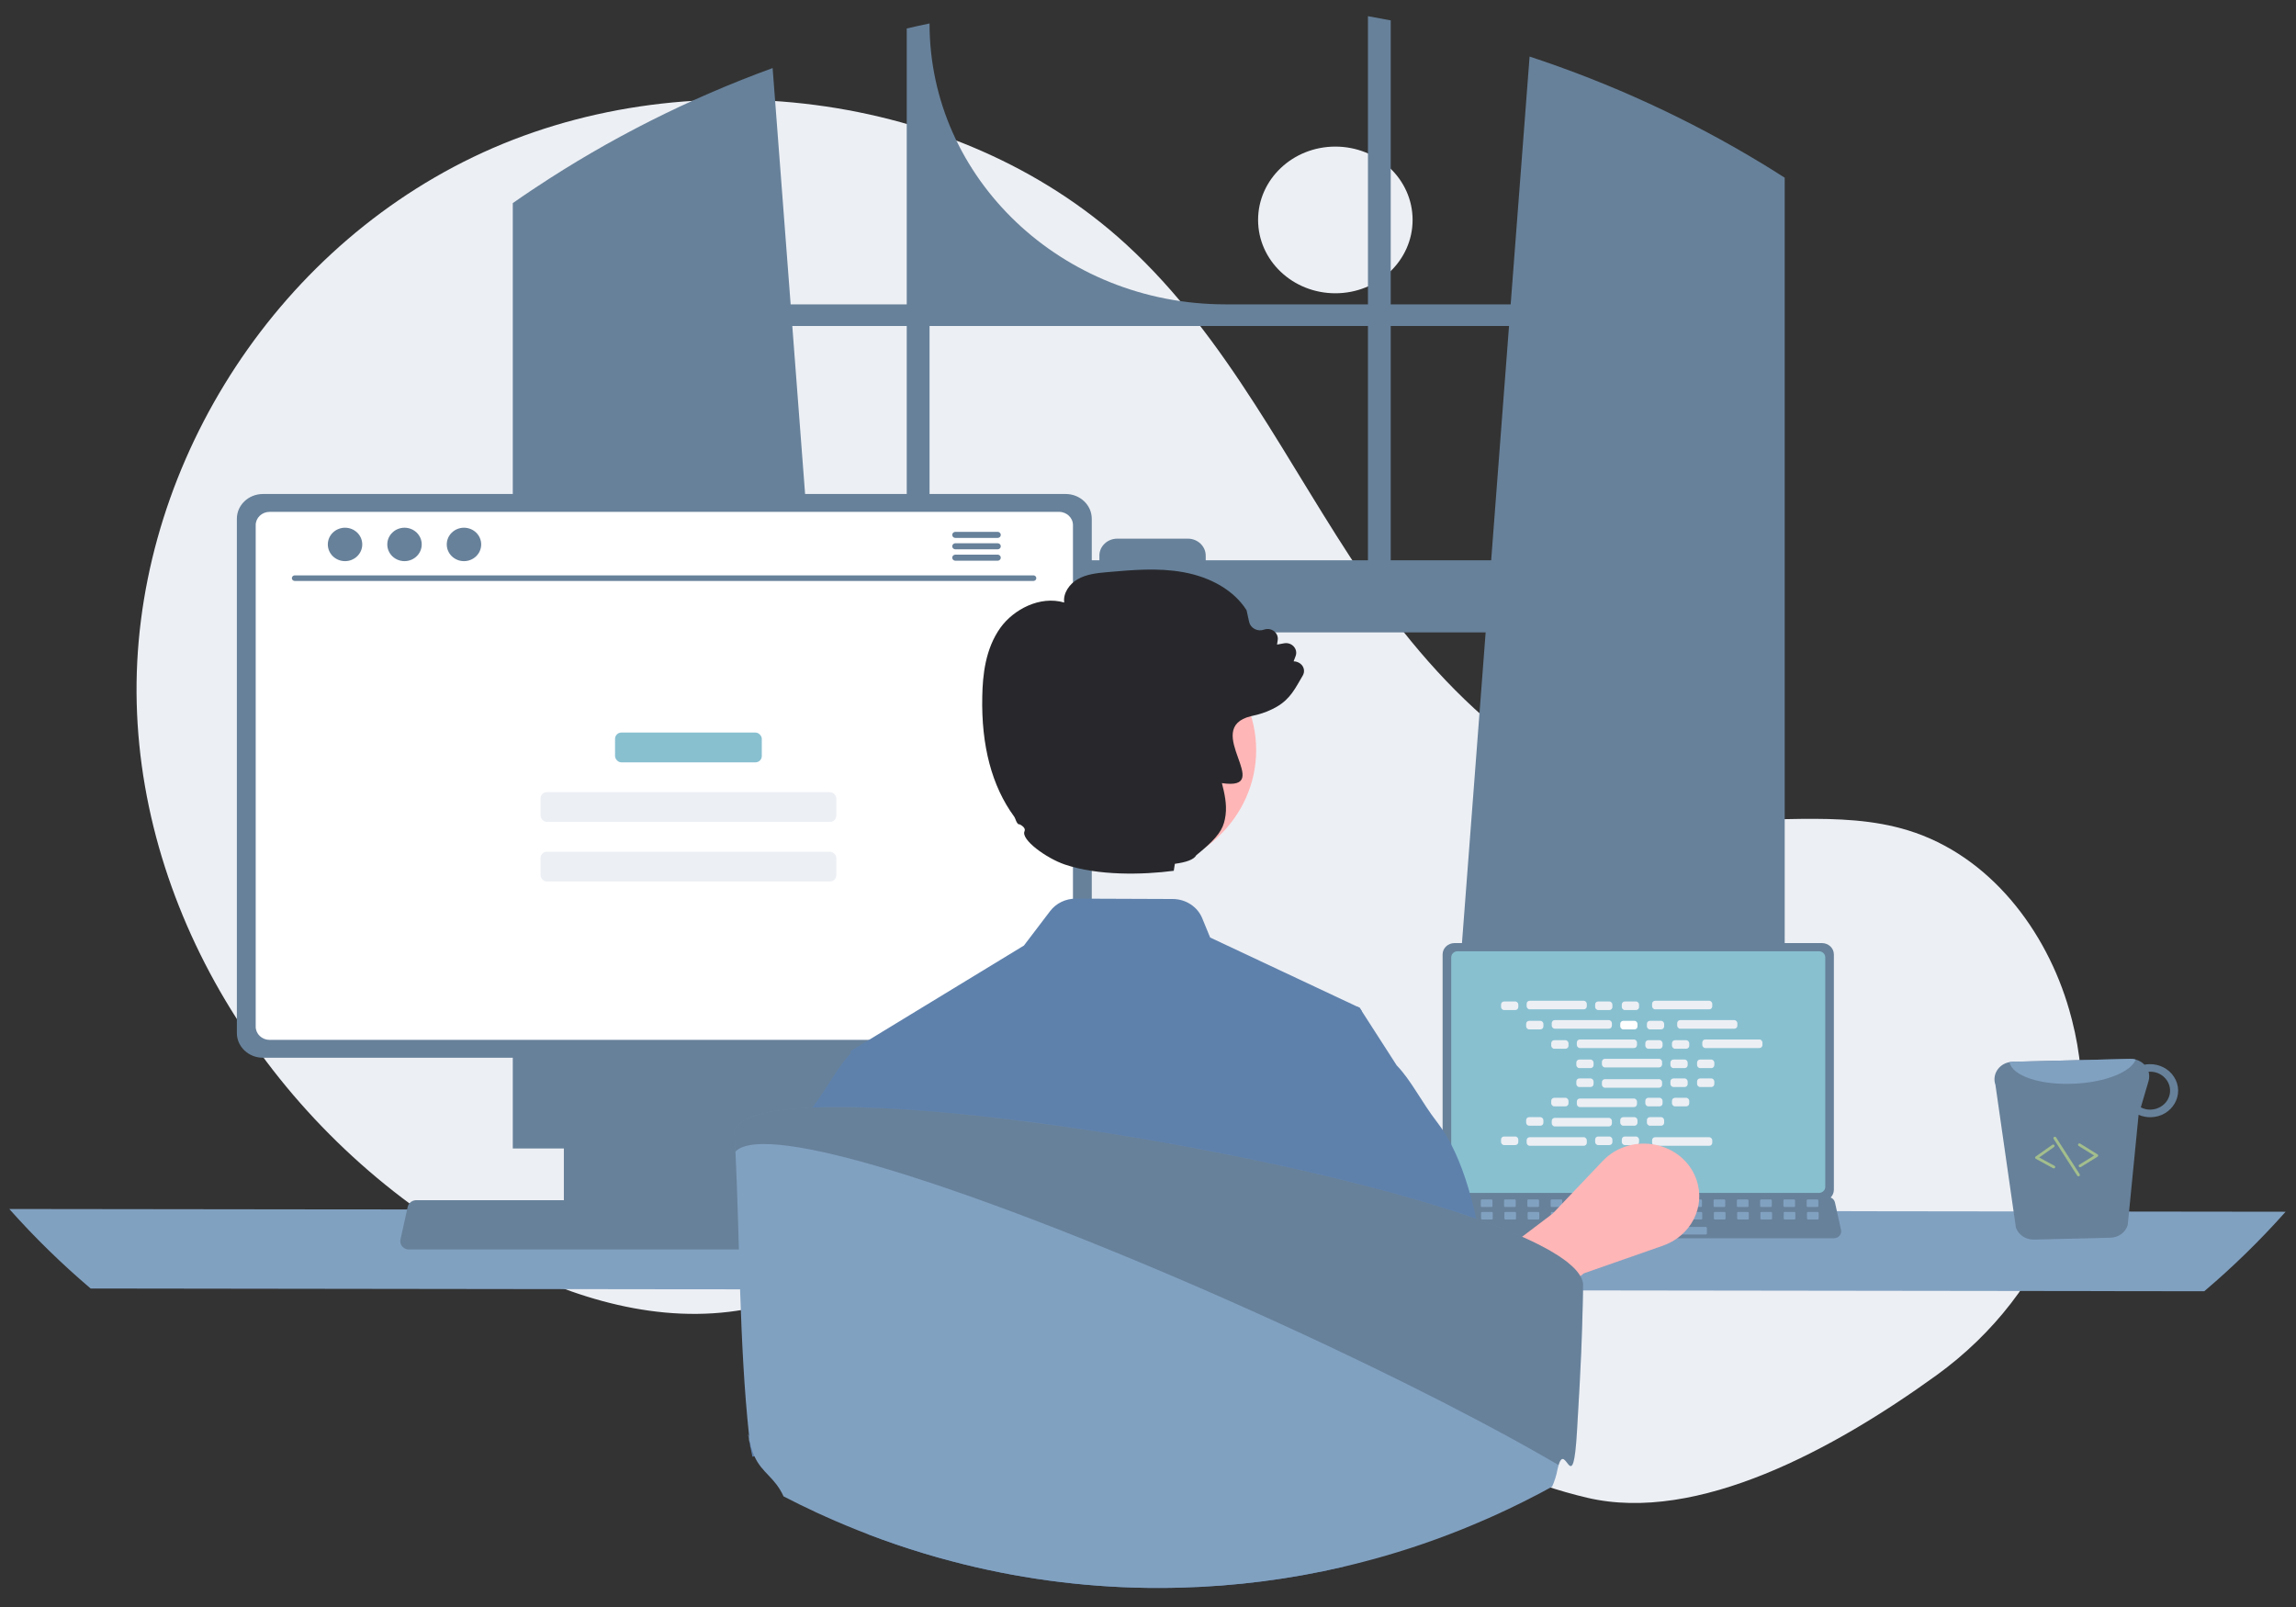 <?xml version="1.0" encoding="utf-8"?>
<svg viewBox="-74.83 -107.76 1192.73 834.942" xmlns="http://www.w3.org/2000/svg">
  <rect x="-74.83" y="-107.76" width="1192.73" height="834.942" fill="#333333" stroke="none"/>
  <circle cx="458.321" cy="74.182" r="26.701" transform="matrix(1.503, 0, 0, 1.427, -70.001, -99.352)" style="fill: rgb(236, 239, 244);"/>
  <path d="M 931.168 606.724 C 990.815 563.588 1019.304 491.103 1001.471 421.957 C 1001.027 420.238 1000.558 418.525 1000.066 416.815 C 988.243 375.769 958.988 336.761 916.354 323.645 C 880.556 312.633 841.481 321.1 804.136 316.722 C 730.821 308.125 673.982 251.802 633.99 192.834 C 593.997 133.864 563.261 67.855 510.12 19.137 C 422.523 -61.167 279.633 -78.456 171.024 -26.185 C 62.419 26.087 -6.76 142.056 -3.81 257.633 C -0.861 373.211 71.402 483.712 176.348 542.339 C 214.902 563.877 259.49 579.133 303.867 573.795 C 342.37 569.163 377.356 549.517 415.68 543.686 C 475.932 534.516 535.801 560.382 587.915 590.525 C 640.03 620.667 690.367 656.393 749.588 670.367 C 807.092 683.936 878.332 644.936 931.168 606.724 Z" style="fill: rgb(236, 239, 244);"/>
  <path d="M 844.399 -20.412 C 843.092 -21.24 841.769 -22.025 840.461 -22.824 C 802.665 -45.775 762.154 -64.423 719.764 -78.377 L 709.934 50.365 L 647.625 50.365 L 647.625 -97.169 C 643.702 -97.94 639.75 -98.668 635.797 -99.353 L 635.797 50.365 L 561.749 50.365 C 476.862 50.365 408.049 -14.973 408.049 -95.571 L 408.049 -95.571 C 404.082 -94.758 400.145 -93.887 396.207 -92.959 L 396.207 50.365 L 335.895 50.365 L 326.533 -72.397 C 282.969 -56.533 241.615 -35.675 203.385 -10.281 C 202.724 -9.853 202.062 -9.411 201.415 -8.983 C 198.093 -6.771 194.819 -4.516 191.557 -2.232 L 191.557 488.918 L 369.304 488.918 L 366.163 447.606 L 348.88 220.788 L 696.935 220.788 L 679.652 447.606 L 676.51 488.918 L 852.289 488.918 L 852.289 -15.447 C 849.674 -17.13 847.043 -18.786 844.399 -20.412 Z M 396.207 183.33 L 346.025 183.33 L 336.752 61.611 L 396.207 61.611 Z M 635.798 183.33 L 551.515 183.33 L 551.515 180.919 C 551.515 176.043 547.347 172.093 542.213 172.101 L 505.571 172.101 C 500.44 172.099 496.282 176.047 496.283 180.919 L 496.283 183.33 L 408.049 183.33 L 408.049 61.611 L 635.798 61.611 Z M 647.625 183.33 L 647.625 61.611 L 709.078 61.611 L 699.805 183.33 Z" style="fill: rgb(103, 129, 154);"/>
  <path d="M -70.001 520.369 C -56.944 535.058 -42.823 548.863 -27.74 561.68 L 1070.245 563.108 C 1085.329 550.289 1099.452 536.484 1112.506 521.796 Z" style="fill: rgb(129, 161, 193);"/>
  <path d="M 674.578 388.088 L 674.578 510.387 C 674.58 513.631 677.351 516.261 680.768 516.264 L 871.643 516.264 C 875.06 516.261 877.832 513.631 877.834 510.387 L 877.834 388.088 C 877.826 384.848 875.059 382.221 871.643 382.217 L 680.768 382.217 C 677.354 382.221 674.587 384.848 674.578 388.088 Z" style="fill: rgb(103, 129, 154);"/>
  <path d="M 679.056 389.612 L 679.056 508.878 C 679.06 510.611 680.539 512.017 682.365 512.019 L 870.053 512.019 C 871.88 512.017 873.359 510.611 873.362 508.878 L 873.362 389.612 C 873.362 387.874 871.882 386.466 870.053 386.463 L 682.365 386.463 C 680.536 386.466 679.056 387.874 679.056 389.612 Z" fill="#88c0d0" style=""/>
  <path d="M 670.586 534.239 C 671.294 535.08 672.37 535.57 673.507 535.566 L 877.888 535.566 C 880.273 535.562 882.053 533.479 881.565 531.262 L 878.392 516.953 C 878.125 515.767 877.243 514.79 876.051 514.359 C 875.626 514.2 875.172 514.119 874.716 514.12 L 676.667 514.12 C 676.212 514.119 675.758 514.2 675.332 514.359 C 674.139 514.79 673.257 515.767 672.992 516.953 L 669.817 531.262 C 669.589 532.313 669.873 533.407 670.586 534.239 Z" style="fill: rgb(103, 129, 154);"/>
  <rect x="-869.769" y="-519.314" width="6.047" height="3.895" rx="0.488" transform="matrix(-1, 0, 0, -1, 0, 0)" style="fill: rgb(129, 161, 193);"/>
  <rect x="-857.678" y="-519.314" width="6.047" height="3.895" rx="0.488" transform="matrix(-1, 0, 0, -1, 0, 0)" style="fill: rgb(129, 161, 193);"/>
  <rect x="-845.578" y="-519.314" width="6.047" height="3.895" rx="0.488" transform="matrix(-1, 0, 0, -1, 0, 0)" style="fill: rgb(129, 161, 193);"/>
  <rect x="-833.488" y="-519.314" width="6.047" height="3.895" rx="0.488" transform="matrix(-1, 0, 0, -1, 0, 0)" style="fill: rgb(129, 161, 193);"/>
  <rect x="-821.397" y="-519.314" width="6.047" height="3.895" rx="0.488" transform="matrix(-1, 0, 0, -1, 0, 0)" style="fill: rgb(129, 161, 193);"/>
  <rect x="-809.303" y="-519.314" width="6.047" height="3.895" rx="0.488" transform="matrix(-1, 0, 0, -1, 0, 0)" style="fill: rgb(129, 161, 193);"/>
  <rect x="-736.751" y="-519.314" width="6.047" height="3.895" rx="0.488" transform="matrix(-1, 0, 0, -1, 0, 0)" style="fill: rgb(129, 161, 193);"/>
  <rect x="-724.657" y="-519.314" width="6.047" height="3.895" rx="0.488" transform="matrix(-1, 0, 0, -1, 0, 0)" style="fill: rgb(129, 161, 193);"/>
  <rect x="-712.567" y="-519.314" width="6.047" height="3.895" rx="0.488" transform="matrix(-1, 0, 0, -1, 0, 0)" style="fill: rgb(129, 161, 193);"/>
  <rect x="-700.473" y="-519.314" width="6.047" height="3.895" rx="0.488" transform="matrix(-1, 0, 0, -1, 0, 0)" style="fill: rgb(129, 161, 193);"/>
  <rect x="-477.193" y="-314.712" width="1.835" height="1.182" rx="0.488" transform="matrix(-1, 0, 0, -1, 0, 0)" fill="#3f3d56" style=""/>
  <rect x="-869.914" y="-525.806" width="6.047" height="3.895" rx="0.488" transform="matrix(-1, 0, 0, -1, 0, 0)" style="fill: rgb(129, 161, 193);"/>
  <rect x="-857.817" y="-525.806" width="6.047" height="3.895" rx="0.488" transform="matrix(-1, 0, 0, -1, 0, 0)" style="fill: rgb(129, 161, 193);"/>
  <rect x="-845.723" y="-525.806" width="6.047" height="3.895" rx="0.488" transform="matrix(-1, 0, 0, -1, 0, 0)" style="fill: rgb(129, 161, 193);"/>
  <rect x="-833.633" y="-525.806" width="6.047" height="3.895" rx="0.488" transform="matrix(-1, 0, 0, -1, 0, 0)" style="fill: rgb(129, 161, 193);"/>
  <rect x="-821.542" y="-525.806" width="6.047" height="3.895" rx="0.488" transform="matrix(-1, 0, 0, -1, 0, 0)" style="fill: rgb(129, 161, 193);"/>
  <rect x="-809.449" y="-525.806" width="6.047" height="3.895" rx="0.488" transform="matrix(-1, 0, 0, -1, 0, 0)" style="fill: rgb(129, 161, 193);"/>
  <rect x="-736.893" y="-525.806" width="6.047" height="3.895" rx="0.488" transform="matrix(-1, 0, 0, -1, 0, 0)" style="fill: rgb(129, 161, 193);"/>
  <rect x="-724.802" y="-525.806" width="6.047" height="3.895" rx="0.488" transform="matrix(-1, 0, 0, -1, 0, 0)" style="fill: rgb(129, 161, 193);"/>
  <rect x="-712.712" y="-525.806" width="6.047" height="3.895" rx="0.488" transform="matrix(-1, 0, 0, -1, 0, 0)" style="fill: rgb(129, 161, 193);"/>
  <rect x="-700.621" y="-525.806" width="6.047" height="3.895" rx="0.488" transform="matrix(-1, 0, 0, -1, 0, 0)" style="fill: rgb(129, 161, 193);"/>
  <rect x="-477.237" y="-316.682" width="1.835" height="1.182" rx="0.488" transform="matrix(-1, 0, 0, -1, 0, 0)" fill="#3f3d56" style=""/>
  <rect x="-811.864" y="-533.596" width="48.368" height="3.895" rx="0.488" transform="matrix(-1, 0, 0, -1, 0, 0)" style="fill: rgb(129, 161, 193);"/>
  <rect x="704.939" y="412.556" width="8.965" height="4.454" rx="1.561" style="fill: rgb(236, 239, 244);"/>
  <rect x="753.817" y="412.556" width="8.965" height="4.454" rx="1.561" style="fill: rgb(236, 239, 244);"/>
  <rect x="767.666" y="412.556" width="8.965" height="4.454" rx="1.561" style="fill: rgb(236, 239, 244);"/>
  <rect x="718.234" y="412.184" width="31.255" height="4.454" rx="1.561" style="fill: rgb(236, 239, 244);"/>
  <rect x="783.404" y="412.184" width="31.255" height="4.454" rx="1.561" style="fill: rgb(236, 239, 244);"/>
  <rect x="717.973" y="422.61" width="8.965" height="4.454" rx="1.561" style="fill: rgb(236, 239, 244);"/>
  <rect x="766.851" y="422.61" width="8.965" height="4.454" rx="1.561" fill="#fff" style=""/>
  <rect x="780.7" y="422.61" width="8.965" height="4.454" rx="1.561" style="fill: rgb(236, 239, 244);"/>
  <rect x="731.268" y="422.239" width="31.255" height="4.454" rx="1.561" style="fill: rgb(236, 239, 244);"/>
  <rect x="796.438" y="422.239" width="31.255" height="4.454" rx="1.561" style="fill: rgb(236, 239, 244);"/>
  <rect x="731.008" y="432.666" width="8.965" height="4.454" rx="1.561" style="fill: rgb(236, 239, 244);"/>
  <rect x="779.884" y="432.666" width="8.965" height="4.454" rx="1.561" style="fill: rgb(236, 239, 244);"/>
  <rect x="793.735" y="432.666" width="8.965" height="4.454" rx="1.561" style="fill: rgb(236, 239, 244);"/>
  <rect x="744.302" y="432.294" width="31.255" height="4.454" rx="1.561" style="fill: rgb(236, 239, 244);"/>
  <rect x="809.473" y="432.294" width="31.255" height="4.454" rx="1.561" style="fill: rgb(236, 239, 244);"/>
  <rect x="744.042" y="442.721" width="8.965" height="4.454" rx="1.561" style="fill: rgb(236, 239, 244);"/>
  <rect x="792.92" y="442.721" width="8.965" height="4.454" rx="1.561" style="fill: rgb(236, 239, 244);"/>
  <rect x="806.769" y="442.721" width="8.965" height="4.454" rx="1.561" style="fill: rgb(236, 239, 244);"/>
  <rect x="757.337" y="442.35" width="31.255" height="4.454" rx="1.561" style="fill: rgb(236, 239, 244);"/>
  <rect x="753.817" y="482.706" width="8.965" height="4.454" rx="1.561" style="fill: rgb(236, 239, 244);"/>
  <rect x="767.666" y="482.706" width="8.965" height="4.454" rx="1.561" style="fill: rgb(236, 239, 244);"/>
  <rect x="783.404" y="483.078" width="31.255" height="4.454" rx="1.561" style="fill: rgb(236, 239, 244);"/>
  <rect x="704.939" y="482.706" width="8.965" height="4.454" rx="1.561" style="fill: rgb(236, 239, 244);"/>
  <rect x="718.234" y="483.078" width="31.255" height="4.454" rx="1.561" style="fill: rgb(236, 239, 244);"/>
  <rect x="717.973" y="472.651" width="8.965" height="4.454" rx="1.561" style="fill: rgb(236, 239, 244);"/>
  <rect x="766.851" y="472.651" width="8.965" height="4.454" rx="1.561" style="fill: rgb(236, 239, 244);"/>
  <rect x="780.7" y="472.651" width="8.965" height="4.454" rx="1.561" style="fill: rgb(236, 239, 244);"/>
  <rect x="731.268" y="473.021" width="31.255" height="4.454" rx="1.561" style="fill: rgb(236, 239, 244);"/>
  <rect x="731.008" y="462.595" width="8.965" height="4.454" rx="1.561" style="fill: rgb(236, 239, 244);"/>
  <rect x="779.884" y="462.595" width="8.965" height="4.454" rx="1.561" style="fill: rgb(236, 239, 244);"/>
  <rect x="793.735" y="462.595" width="8.965" height="4.454" rx="1.561" style="fill: rgb(236, 239, 244);"/>
  <rect x="744.302" y="462.967" width="31.255" height="4.454" rx="1.561" style="fill: rgb(236, 239, 244);"/>
  <rect x="744.042" y="452.539" width="8.965" height="4.454" rx="1.561" style="fill: rgb(236, 239, 244);"/>
  <rect x="792.92" y="452.539" width="8.965" height="4.454" rx="1.561" style="fill: rgb(236, 239, 244);"/>
  <rect x="806.769" y="452.539" width="8.965" height="4.454" rx="1.561" style="fill: rgb(236, 239, 244);"/>
  <rect x="757.337" y="452.912" width="31.255" height="4.454" rx="1.561" style="fill: rgb(236, 239, 244);"/>
  <path d="M 688.837 600.552 L 668.774 570.441 L 731.749 522.774 L 757.741 495.433 C 772.542 479.864 799.531 485.262 806.461 505.177 L 806.461 505.177 C 811.332 519.172 803.641 534.316 789.073 539.41 L 747.97 553.788 Z" fill="#ffb6b6" style=""/>
  <path d="M 218.089 382.224 L 218.089 528.574 L 326.072 528.574 L 326.072 382.224 C 326.076 380.063 324.594 378.151 322.42 377.515 C 321.921 377.358 321.397 377.281 320.873 377.286 L 223.304 377.286 C 220.428 377.281 218.092 379.494 218.089 382.224 Z M 260.23 432.511 C 260.313 424.084 269.97 418.904 277.614 423.184 C 281.095 425.134 283.247 428.673 283.285 432.511 L 283.285 449.491 C 283.238 457.917 273.605 463.136 265.943 458.886 C 262.422 456.934 260.252 453.361 260.23 449.491 Z" style="fill: rgb(103, 129, 154);"/>
  <path d="M 217.758 523.894 L 217.758 538.006 C 217.763 539.527 219.056 540.762 220.659 540.775 L 323.502 540.775 C 325.108 540.767 326.403 539.531 326.403 538.006 L 326.403 523.894 Z" fill="#3f3d56" style=""/>
  <path d="M 48.217 161.728 L 48.217 428.942 C 48.223 436.033 54.275 441.779 61.744 441.784 L 478.796 441.784 C 486.263 441.779 492.317 436.033 492.322 428.942 L 492.322 161.728 C 492.304 154.645 486.257 148.908 478.796 148.899 L 61.744 148.899 C 54.281 148.908 48.235 154.645 48.217 161.728 Z" style="fill: rgb(103, 129, 154);"/>
  <path d="M 58.001 165.052 L 58.001 425.647 C 58.007 429.434 61.24 432.503 65.23 432.511 L 475.325 432.511 C 479.314 432.503 482.546 429.434 482.554 425.647 L 482.554 165.052 C 482.554 161.259 479.319 158.184 475.325 158.174 L 65.23 158.174 C 61.235 158.184 58.001 161.259 58.001 165.052 Z" fill="#fff" style=""/>
  <path d="M 134.107 539.819 C 134.953 540.825 136.237 541.41 137.595 541.402 L 381.574 541.402 C 384.421 541.398 386.546 538.912 385.962 536.265 L 382.175 519.185 C 381.856 517.769 380.804 516.603 379.379 516.088 C 378.872 515.899 378.333 515.802 377.787 515.802 L 141.366 515.802 C 140.821 515.802 140.281 515.899 139.774 516.088 C 138.349 516.603 137.296 517.769 136.978 519.185 L 133.191 536.265 C 132.918 537.52 133.254 538.825 134.107 539.819 Z" style="fill: rgb(103, 129, 154);"/>
  <path d="M 462.015 194.072 L 78.291 194.072 C 77.117 194.049 76.409 192.825 77.021 191.87 C 77.292 191.448 77.772 191.186 78.291 191.174 L 462.015 191.174 C 463.19 191.199 463.897 192.422 463.286 193.375 C 463.016 193.8 462.537 194.06 462.015 194.072 Z" style="fill: rgb(103, 129, 154);"/>
  <ellipse cx="104.411" cy="175.097" rx="8.943" ry="8.681" style="fill: rgb(103, 129, 154);"/>
  <ellipse cx="135.305" cy="175.097" rx="8.943" ry="8.681" style="fill: rgb(103, 129, 154);"/>
  <ellipse cx="166.199" cy="175.097" rx="8.943" ry="8.681" style="fill: rgb(103, 129, 154);"/>
  <path d="M 443.412 168.563 L 421.471 168.563 C 420.191 168.591 419.425 169.922 420.091 170.959 C 420.384 171.419 420.905 171.704 421.471 171.716 L 443.412 171.716 C 444.69 171.7 445.47 170.374 444.815 169.332 C 444.52 168.861 443.99 168.571 443.412 168.563 Z" style="fill: rgb(103, 129, 154);"/>
  <path d="M 443.412 174.484 L 421.471 174.484 C 420.191 174.511 419.424 175.843 420.087 176.88 C 420.382 177.34 420.904 177.628 421.471 177.638 L 443.412 177.638 C 444.69 177.624 445.473 176.302 444.82 175.256 C 444.524 174.784 443.991 174.492 443.412 174.484 Z" style="fill: rgb(103, 129, 154);"/>
  <path d="M 443.412 180.405 L 421.471 180.405 C 420.191 180.434 419.425 181.767 420.091 182.804 C 420.384 183.263 420.905 183.548 421.471 183.559 L 443.412 183.559 C 444.69 183.543 445.47 182.218 444.815 181.176 C 444.52 180.707 443.99 180.414 443.412 180.405 Z" style="fill: rgb(103, 129, 154);"/>
  <path d="M 972.4 530.088 C 973.759 533.842 977.512 536.339 981.692 536.267 L 1021.507 535.295 C 1025.723 535.217 1029.382 532.513 1030.497 528.649 L 1036.129 471.444 C 1038.129 472.305 1040.306 472.73 1042.498 472.689 C 1053.674 472.422 1060.353 460.771 1054.524 451.715 C 1051.816 447.512 1046.956 445.001 1041.771 445.125 C 1040.894 445.122 1040.018 445.206 1039.161 445.382 C 1037.275 443.445 1034.613 442.355 1031.836 442.38 L 970.592 443.882 C 970.084 443.901 969.579 443.96 969.083 444.06 C 963.379 445.07 959.928 450.627 961.758 455.854 Z M 1037.285 467.561 L 1041.294 453.93 C 1041.75 452.355 1041.761 450.694 1041.325 449.115 C 1041.519 449.114 1041.692 449.026 1041.885 449.026 C 1049.879 448.87 1055.053 456.987 1051.201 463.64 C 1049.422 466.708 1046.062 468.651 1042.372 468.744 C 1040.595 468.796 1038.836 468.388 1037.285 467.561 Z" style="fill: rgb(103, 129, 154);"/>
  <path d="M 969.083 444.06 C 970.386 451.144 985.056 456.124 1002.696 455.258 C 1018.915 454.548 1032.179 449.141 1034.608 442.733 C 1033.709 442.48 1032.773 442.36 1031.836 442.38 L 970.592 443.882 C 970.084 443.901 969.579 443.96 969.083 444.06 Z" style="fill: rgb(129, 161, 193);"/>
  <path d="M 1005.928 498.653 C 1006.008 498.634 1006.086 498.602 1006.155 498.559 L 1014.802 493.185 C 1015.255 492.904 1015.255 492.274 1014.802 491.993 L 1005.816 486.403 C 1005.333 486.101 1004.685 486.407 1004.652 486.953 C 1004.634 487.21 1004.763 487.456 1004.99 487.596 L 1013.018 492.588 L 1005.333 497.364 C 1004.849 497.666 1004.888 498.351 1005.406 498.6 C 1005.567 498.677 1005.752 498.695 1005.928 498.653 Z" style="fill: rgb(163, 190, 140);"/>
  <path d="M 992.272 499.252 C 992.832 499.116 993.028 498.457 992.626 498.062 C 992.578 498.015 992.522 497.974 992.461 497.941 L 984.491 493.602 L 992.194 488.17 C 992.657 487.843 992.575 487.162 992.044 486.943 C 991.799 486.841 991.514 486.875 991.298 487.026 L 982.674 493.108 C 982.239 493.414 982.278 494.044 982.748 494.299 L 991.712 499.178 C 991.882 499.271 992.081 499.297 992.272 499.252 Z" style="fill: rgb(163, 190, 140);"/>
  <path d="M 1005.067 503.362 C 1005.14 503.346 1005.21 503.318 1005.273 503.282 C 1005.63 503.076 1005.742 502.636 1005.526 502.3 L 993.268 483.166 C 992.967 482.698 992.244 482.715 991.968 483.198 C 991.839 483.419 991.846 483.692 991.985 483.909 L 1004.243 503.041 C 1004.413 503.309 1004.748 503.439 1005.067 503.362 Z" style="fill: rgb(163, 190, 140);"/>
  <rect x="244.682" y="272.841" width="76.226" height="15.475" rx="3.264" fill="#88c0d0" style=""/>
  <rect x="205.969" y="303.794" width="153.651" height="15.475" rx="3.264" style="fill: rgb(236, 239, 244);"/>
  <rect x="205.969" y="334.746" width="153.651" height="15.475" rx="3.264" style="fill: rgb(236, 239, 244);"/>
  <path d="M 366.907 438.397 L 367.233 439.374 L 367.25 439.406 L 377.057 467.713 L 388.338 500.336 L 409.563 561.64 L 409.769 571.164 L 409.769 571.196 L 411.346 647.803 L 406.973 658.188 L 411.894 675.216 C 411.894 675.216 409.632 649.477 397.493 664.257 C 390.617 672.657 382.578 681.253 375.978 689.311 C 385.596 693.005 395.367 696.348 405.293 699.338 C 407.436 699.989 409.597 700.606 411.758 701.226 C 412.221 701.357 412.683 701.486 413.147 701.616 C 446.052 710.856 480.07 716.048 514.367 717.066 C 516.151 717.115 517.899 717.147 519.596 717.179 C 520.197 717.196 520.779 717.213 521.363 717.213 C 523.282 717.228 525.186 717.245 527.106 717.245 C 530.981 717.245 534.839 717.191 538.679 717.083 C 567.102 716.321 595.362 712.692 622.978 706.256 C 622.789 695.43 622.276 682.782 621.538 669.271 C 621.195 662.646 613.496 655.467 613.034 648.532 C 612.71 643.323 619.618 638.424 619.257 633.132 C 616.926 600.56 614.012 613.064 611.852 589.998 C 611.629 587.734 611.422 585.571 611.233 583.502 C 609.845 568.69 608.885 559.427 608.885 559.427 L 618.109 504.226 L 632.597 417.561 L 631.48 415.818 L 630.231 415.232 L 553.817 379.322 L 549.668 369.231 C 547.195 363.281 541.163 359.357 534.427 359.316 L 484.09 359.121 C 478.79 359.097 473.805 361.503 470.699 365.582 L 457.07 383.504 Z" style="fill: rgb(94, 129, 172);"/>
  <path d="M 421.169 547.999 L 409.769 571.164 L 401.985 586.986 L 388.595 653.549 L 381.892 660.305 L 376.149 636.389 L 316.036 649.061 C 314.064 638.66 315.509 649.414 314.291 638.004 C 314.634 637.678 314.993 637.352 315.353 637.026 C 316.314 636.179 317.121 635.381 317.102 634.618 C 316.417 595.257 318.474 528.271 335.653 487.688 C 338.344 481.062 341.891 474.779 346.214 468.984 C 346.556 468.543 346.883 468.105 347.209 467.664 C 355.129 457.134 360.136 446.764 367.233 439.389 L 367.233 439.374 C 367.278 439.339 367.317 439.302 367.353 439.26 C 367.379 439.248 367.402 439.232 367.422 439.21 L 416.181 414.662 L 418.272 470.465 L 419.764 510.576 Z" style="fill: rgb(94, 129, 172);"/>
  <path d="M 596.987 554.579 L 611.228 583.51 L 616.198 593.586 L 629.584 660.142 L 636.264 666.882 L 642.023 642.973 L 644.727 642.446 L 693.509 632.853 L 707.727 675.727 C 714.334 665.276 712.285 651.855 702.826 643.614 C 701.854 642.78 701.045 641.967 701.069 641.198 C 701.878 594.904 698.895 510.368 671.962 475.576 C 663.407 464.535 658.276 453.535 650.808 445.853 C 650.784 445.831 650.784 445.809 650.761 445.809 L 632.59 417.559 L 631.479 415.823 L 630.232 415.231 Z" style="fill: rgb(94, 129, 172);"/>
  <circle id="a657ec4b-47ce-4d2a-9c58-81a811696ca9" data-name="Ellipse 5" cx="386.397" cy="267.201" r="44.558" fill="#ffb6b6" transform="matrix(1.503, 0, 0, 1.427, -70.001, -99.352)" style=""/>
  <path d="M 601.225 237.522 C 600.177 236.459 598.717 235.846 597.183 235.824 L 598.19 233.17 C 599.616 229.541 596.37 225.804 592.344 226.446 C 592.309 226.452 592.273 226.457 592.239 226.464 L 588.571 227.134 L 588.918 224.809 C 589.497 221.017 585.589 218.021 581.807 219.358 C 580.216 219.952 578.426 219.831 576.939 219.029 C 575.446 218.251 574.39 216.889 574.054 215.305 L 572.777 209.454 L 572.64 209.139 C 566.418 199.293 554.456 192.13 539.817 189.505 C 526.785 187.151 513.425 188.35 500.547 189.475 C 495.437 189.934 489.666 190.445 484.856 193.245 C 480.769 195.641 477.313 200.436 478.016 205.274 C 465.318 201.578 451.701 208.956 444.955 218.258 C 436.959 229.332 435.651 243.201 435.441 254.046 C 434.87 279.703 440.445 300.694 451.971 316.448 C 452.815 317.589 453.025 319.973 454.693 320.772 L 454.348 320.243 C 456.211 321.129 458.105 322.557 457.397 324.084 C 455.369 328.478 468.851 338.195 478.349 341.405 C 495.677 347.27 518.715 346.771 534.918 344.66 L 535.488 341.02 C 541.334 340.264 545.453 338.822 546.61 336.569 C 548.654 334.915 550.397 333.429 551.915 332.06 L 551.931 332.046 C 551.96 332.017 552.02 331.974 552.051 331.945 C 559.37 325.281 561.068 321.485 561.835 315.706 C 562.572 310.042 561.262 304.291 559.927 299.111 C 588.09 303.25 548.834 270.628 575.075 264.322 C 575.375 264.233 575.682 264.161 575.991 264.107 C 576.758 263.936 577.525 263.766 578.261 263.566 C 581.812 262.65 585.21 261.273 588.361 259.469 C 595.695 255.232 598.114 249.609 601.901 243.273 C 603.024 241.421 602.749 239.093 601.225 237.522 Z" style="fill: rgb(40, 40, 44);"/>
  <path d="M 747.563 559.106 C 747.547 561.602 747.517 565.098 747.397 569.422 C 747.381 570.022 747.368 570.636 747.352 571.264 C 747.157 579.212 746.962 585.875 746.645 593.282 C 746.63 593.796 746.616 594.294 746.586 594.809 C 746.164 605.14 745.503 617.17 744.361 636.219 C 742.242 671.408 738.546 641.056 734.832 653.4 C 734.652 654.014 734.457 654.741 734.277 655.597 C 733.714 658.704 732.765 661.736 731.451 664.631 C 729.481 665.744 727.453 666.813 725.456 667.884 C 719.759 670.895 713.972 673.792 708.141 676.546 C 704.865 678.086 701.574 679.599 698.268 681.055 C 697.74 681.283 697.231 681.512 696.719 681.726 C 679.789 689.162 662.338 695.484 644.493 700.646 C 641.008 701.645 637.536 702.616 634.019 703.515 C 630.351 704.485 626.685 705.398 622.972 706.254 C 595.356 712.692 567.099 716.322 538.675 717.085 C 534.843 717.2 530.981 717.242 527.102 717.242 C 525.179 717.242 523.285 717.228 521.363 717.214 C 520.776 717.214 520.19 717.2 519.603 717.186 C 517.905 717.143 516.145 717.115 514.374 717.071 C 480.076 716.056 446.057 710.862 413.153 701.616 L 411.755 701.231 C 409.592 700.605 407.442 699.992 405.293 699.335 C 395.374 696.352 385.6 693.013 375.971 689.317 C 368.623 686.505 361.359 683.491 354.179 680.269 C 354.114 680.253 354.052 680.225 354 680.184 C 352.496 679.528 350.977 678.843 349.476 678.144 C 349.28 678.044 349.07 677.943 348.861 677.844 C 343.253 675.247 337.708 672.527 332.222 669.682 C 327.609 659.622 321.117 657.694 317.087 648.848 C 315.915 646.219 315.07 643.471 314.563 640.657 C 314.563 640.628 314.548 640.6 314.548 640.556 C 314.969 645.865 312.76 631.139 314.534 640.499 C 314.517 640.329 314.503 640.142 314.487 639.93 C 314.443 639.416 314.383 638.787 314.293 638.004 C 309.138 590.214 309.469 535.561 307.229 490.526 C 307.079 487.614 306.922 484.826 306.763 482.163 C 306.717 481.277 306.659 480.408 306.599 479.552 C 306.703 479.295 306.824 479.024 306.957 478.767 C 306.987 478.694 307.022 478.622 307.065 478.552 C 307.108 478.464 307.16 478.377 307.215 478.297 C 307.244 478.253 307.29 478.195 307.319 478.153 C 307.341 478.104 307.366 478.056 307.395 478.011 C 307.53 477.81 307.68 477.596 307.844 477.396 C 307.92 477.311 307.98 477.239 308.055 477.168 C 308.107 477.095 308.168 477.029 308.237 476.97 C 308.284 476.9 308.339 476.837 308.401 476.783 C 308.462 476.726 308.521 476.656 308.596 476.585 C 308.629 476.54 308.67 476.5 308.716 476.47 C 308.837 476.339 308.968 476.22 309.108 476.113 C 309.644 475.646 310.216 475.215 310.82 474.829 C 311.031 474.7 311.257 474.572 311.467 474.429 C 312.982 473.569 314.577 472.842 316.232 472.26 C 316.803 472.06 317.374 471.873 317.99 471.675 C 318.215 471.618 318.425 471.546 318.651 471.475 C 318.982 471.375 319.312 471.276 319.657 471.203 C 321.372 470.72 323.22 470.306 325.219 469.92 C 325.46 469.877 325.715 469.834 325.971 469.777 C 326.331 469.705 326.707 469.65 327.083 469.592 C 327.593 469.507 328.119 469.42 328.646 469.334 C 333.11 468.663 338.174 468.164 343.764 467.836 C 344.291 467.807 344.816 467.779 345.343 467.751 C 345.959 467.721 346.574 467.693 347.206 467.664 C 347.731 467.636 348.273 467.622 348.814 467.608 C 349.341 467.578 349.882 467.566 350.437 467.551 C 351.955 467.509 353.519 467.466 355.112 467.436 C 359.651 467.351 364.429 467.38 369.448 467.48 C 371.779 467.538 374.154 467.594 376.588 467.693 C 376.754 467.693 376.903 467.708 377.053 467.708 C 379.173 467.779 381.306 467.864 383.501 467.979 C 385.034 468.05 386.582 468.122 388.13 468.208 C 389.588 468.293 391.06 468.378 392.55 468.479 C 393.705 468.537 394.862 468.62 396.034 468.691 C 397.027 468.763 398.02 468.836 399.01 468.893 L 400.363 468.977 C 401.099 469.035 401.837 469.078 402.588 469.15 C 404.241 469.279 405.895 469.405 407.577 469.535 C 409.244 469.677 410.944 469.82 412.642 469.963 C 414.34 470.104 416.054 470.262 417.767 470.419 C 417.947 470.433 418.113 470.447 418.278 470.461 C 419.841 470.619 421.405 470.76 422.982 470.919 C 423.344 470.947 423.718 470.976 424.079 471.019 C 425.585 471.161 427.118 471.331 428.637 471.483 C 429.102 471.531 429.564 471.577 430.034 471.625 C 431.221 471.75 432.393 471.855 433.592 471.989 C 435.171 472.159 436.778 472.317 438.341 472.516 C 439.559 472.645 440.776 472.774 441.992 472.916 C 443.903 473.131 445.842 473.359 447.779 473.601 C 448.515 473.687 449.251 473.772 449.989 473.873 C 455.52 474.529 461.111 475.258 466.791 476.013 C 475.404 477.168 484.15 478.423 492.956 479.78 C 501.778 481.135 510.65 482.567 519.574 484.075 C 521.829 484.46 524.082 484.846 526.352 485.245 C 527.374 485.432 528.395 485.616 529.417 485.801 C 531.16 486.102 532.903 486.416 534.647 486.73 C 536.39 487.043 538.133 487.357 539.877 487.685 C 541.952 488.07 544.04 488.456 546.114 488.842 C 559.775 491.411 573.362 494.15 586.617 497.019 C 588.796 497.489 590.975 497.974 593.14 498.444 C 597.467 499.401 601.756 500.371 606.005 501.357 C 607.176 501.612 608.334 501.885 609.491 502.154 C 612.377 502.84 615.262 503.525 618.102 504.223 L 618.599 504.353 C 620.688 504.837 622.732 505.337 624.776 505.85 C 629.6 507.049 634.344 508.261 639.008 509.49 C 642.104 510.303 645.165 511.125 648.191 511.958 C 652.714 513.199 657.149 514.455 661.461 515.725 C 662.529 516.04 663.595 516.353 664.647 516.654 C 667.802 517.581 670.915 518.521 673.935 519.463 C 676.34 520.205 678.684 520.963 680.999 521.719 C 683.314 522.475 685.582 523.233 687.807 523.988 C 689.236 524.472 690.647 524.986 692.06 525.472 C 694.089 526.184 696.087 526.898 698.043 527.612 C 698.642 527.827 699.229 528.055 699.815 528.269 C 700.191 528.425 700.551 528.555 700.912 528.696 C 701.618 528.967 702.339 529.225 703.031 529.495 C 703.739 529.752 704.429 530.023 705.12 530.311 C 705.796 530.566 706.488 530.838 707.148 531.107 C 707.826 531.366 708.488 531.637 709.148 531.921 C 709.705 532.136 710.246 532.364 710.771 532.592 C 711.838 533.034 712.907 533.477 713.942 533.934 C 714.454 534.163 714.964 534.377 715.476 534.604 L 716.646 535.118 C 716.812 535.205 716.978 535.275 717.144 535.347 C 717.519 535.518 717.91 535.704 718.285 535.875 C 719.157 536.26 720.014 536.674 720.856 537.059 C 721.984 537.601 723.081 538.143 724.132 538.672 C 725.199 539.213 726.237 539.756 727.227 540.284 C 727.393 540.369 727.544 540.455 727.709 540.54 C 727.934 540.655 728.16 540.783 728.384 540.896 C 729.152 541.31 729.888 541.74 730.624 542.153 C 732.067 542.994 733.435 543.823 734.712 544.65 C 734.998 544.835 735.269 545.021 735.555 545.192 C 736.5 545.834 737.402 546.464 738.244 547.105 C 738.244 547.118 738.244 547.118 738.259 547.118 C 738.546 547.319 738.816 547.532 739.087 547.733 C 739.31 547.932 739.551 548.104 739.776 548.302 C 740.558 548.944 741.28 549.56 741.942 550.187 C 742.161 550.38 742.374 550.585 742.571 550.799 C 742.66 550.869 742.741 550.946 742.813 551.03 C 743.114 551.314 743.384 551.599 743.638 551.885 C 743.679 551.925 743.714 551.968 743.745 552.013 C 744.106 552.413 744.436 552.811 744.752 553.212 C 744.902 553.412 745.066 553.611 745.202 553.811 C 745.383 554.054 745.563 554.31 745.714 554.552 C 745.848 554.753 745.968 554.967 746.089 555.167 C 746.409 555.681 746.68 556.222 746.9 556.78 C 747.071 557.158 747.205 557.55 747.306 557.949 C 747.42 558.328 747.505 558.715 747.563 559.106 Z" style="fill: rgb(129, 161, 193);"/>
  <path d="M 747.563 559.106 C 747.547 561.602 747.517 565.098 747.397 569.422 C 747.381 570.022 747.352 570.636 747.336 571.264 C 747.185 577.328 746.962 584.82 746.645 593.282 C 746.63 593.796 746.616 594.294 746.586 594.809 C 746.164 605.14 745.503 617.17 744.361 636.219 C 742.242 671.408 738.546 641.056 734.832 653.4 C 724.521 647.379 713.221 641.071 701.137 634.592 C 698.958 633.422 696.759 632.249 694.54 631.067 C 670.374 618.268 643.382 604.854 615.203 591.57 C 614.089 591.041 612.963 590.513 611.851 589.999 C 547.301 559.705 476.847 530.239 419.766 510.575 C 408.749 506.779 398.229 503.354 388.341 500.343 C 367.511 494.021 349.506 489.598 335.648 487.685 C 321.221 485.688 311.257 486.402 307.229 490.526 C 307.079 487.614 306.922 484.826 306.763 482.163 C 306.703 481.277 306.642 480.408 306.583 479.552 C 306.676 479.317 306.796 479.092 306.913 478.866 C 306.929 478.834 306.941 478.801 306.957 478.767 C 306.987 478.694 307.022 478.622 307.065 478.552 C 307.108 478.464 307.16 478.377 307.215 478.297 C 307.264 478.195 307.323 478.1 307.395 478.011 C 307.53 477.81 307.68 477.596 307.844 477.396 C 307.967 477.247 308.098 477.104 308.237 476.97 C 308.284 476.9 308.337 476.837 308.401 476.783 C 308.462 476.726 308.521 476.656 308.596 476.585 C 308.629 476.54 308.669 476.5 308.716 476.47 C 308.837 476.339 308.966 476.22 309.108 476.113 C 309.644 475.644 310.216 475.215 310.82 474.829 C 311.031 474.7 311.257 474.572 311.467 474.429 C 312.982 473.569 314.577 472.842 316.232 472.26 C 316.803 472.06 317.374 471.873 317.99 471.675 C 318.215 471.618 318.425 471.546 318.651 471.475 C 318.982 471.375 319.312 471.276 319.657 471.203 C 321.372 470.72 323.22 470.306 325.219 469.92 C 325.819 469.806 326.451 469.69 327.083 469.592 C 327.593 469.507 328.119 469.42 328.646 469.334 C 333.11 468.663 338.174 468.164 343.764 467.836 C 344.291 467.807 344.816 467.779 345.342 467.751 C 345.959 467.721 346.574 467.693 347.206 467.664 C 347.731 467.636 348.273 467.622 348.814 467.608 C 349.341 467.578 349.882 467.566 350.437 467.551 C 351.955 467.507 353.519 467.466 355.111 467.436 C 359.651 467.364 364.429 467.394 369.448 467.494 C 371.779 467.538 374.154 467.608 376.588 467.708 C 376.738 467.708 376.903 467.721 377.053 467.721 C 379.173 467.779 381.322 467.88 383.501 467.979 C 385.034 468.05 386.581 468.122 388.13 468.208 C 389.588 468.293 391.06 468.378 392.548 468.479 C 393.705 468.537 394.862 468.62 396.034 468.691 C 397.026 468.763 398.02 468.834 399.01 468.893 C 400.199 468.977 401.385 469.064 402.587 469.15 C 404.241 469.277 405.895 469.405 407.577 469.535 C 409.244 469.677 410.944 469.82 412.642 469.963 C 414.34 470.104 416.054 470.262 417.767 470.419 C 417.947 470.433 418.113 470.447 418.278 470.461 C 419.841 470.619 421.405 470.76 422.982 470.919 C 431.729 471.76 440.731 472.746 449.989 473.873 C 455.52 474.544 461.12 475.262 466.791 476.027 C 475.404 477.183 484.15 478.44 492.956 479.78 C 501.778 481.135 510.65 482.567 519.574 484.075 C 521.829 484.46 524.082 484.844 526.352 485.245 C 529.116 485.731 531.882 486.225 534.647 486.73 C 536.39 487.043 538.133 487.357 539.877 487.685 C 541.952 488.07 544.04 488.456 546.115 488.842 C 559.775 491.411 573.362 494.15 586.617 497.019 C 588.796 497.489 590.975 497.974 593.14 498.444 C 597.467 499.401 601.756 500.371 606.005 501.355 C 607.176 501.626 608.334 501.898 609.491 502.17 C 612.392 502.855 615.262 503.539 618.102 504.223 L 618.102 504.239 C 618.268 504.267 618.433 504.31 618.599 504.353 C 620.672 504.852 622.732 505.352 624.776 505.865 C 629.6 507.064 634.344 508.271 639.008 509.49 C 642.104 510.318 645.17 511.13 648.191 511.958 C 652.714 513.213 657.149 514.471 661.461 515.725 C 662.529 516.039 663.595 516.353 664.647 516.654 C 667.803 517.595 670.9 518.532 673.935 519.463 C 676.34 520.205 678.684 520.963 680.999 521.719 C 683.314 522.475 685.582 523.233 687.807 523.988 C 689.249 524.472 690.663 524.973 692.06 525.456 C 694.105 526.17 696.088 526.884 698.043 527.612 C 698.642 527.827 699.229 528.055 699.815 528.269 C 700.912 528.668 701.98 529.082 703.031 529.495 C 703.739 529.752 704.429 530.023 705.12 530.311 C 705.796 530.566 706.488 530.838 707.148 531.107 C 707.826 531.366 708.488 531.635 709.148 531.921 C 709.705 532.136 710.246 532.364 710.771 532.592 C 711.838 533.034 712.907 533.477 713.942 533.934 C 714.454 534.163 714.964 534.377 715.476 534.604 L 716.646 535.118 C 716.812 535.204 716.978 535.275 717.144 535.347 C 718.42 535.918 719.653 536.488 720.856 537.059 C 721.984 537.601 723.081 538.143 724.132 538.672 C 725.38 539.299 726.566 539.913 727.709 540.539 C 727.934 540.655 728.16 540.783 728.384 540.896 C 729.152 541.31 729.888 541.74 730.624 542.153 C 732.067 542.994 733.435 543.823 734.712 544.65 C 735.975 545.477 737.147 546.291 738.244 547.105 C 738.244 547.118 738.244 547.118 738.259 547.118 C 738.786 547.519 739.297 547.917 739.776 548.302 C 740.558 548.944 741.28 549.558 741.942 550.187 C 742.164 550.38 742.374 550.585 742.571 550.799 C 742.66 550.869 742.741 550.945 742.813 551.03 C 743.128 551.358 743.444 551.685 743.745 552.013 C 744.106 552.413 744.436 552.811 744.752 553.212 C 744.902 553.412 745.068 553.611 745.203 553.811 C 745.383 554.054 745.563 554.31 745.714 554.552 C 745.848 554.753 745.968 554.967 746.089 555.167 C 746.409 555.681 746.68 556.222 746.9 556.78 C 747.065 557.16 747.202 557.551 747.307 557.949 C 747.42 558.328 747.505 558.715 747.563 559.106 Z" opacity="0.2" style=""/>
</svg>